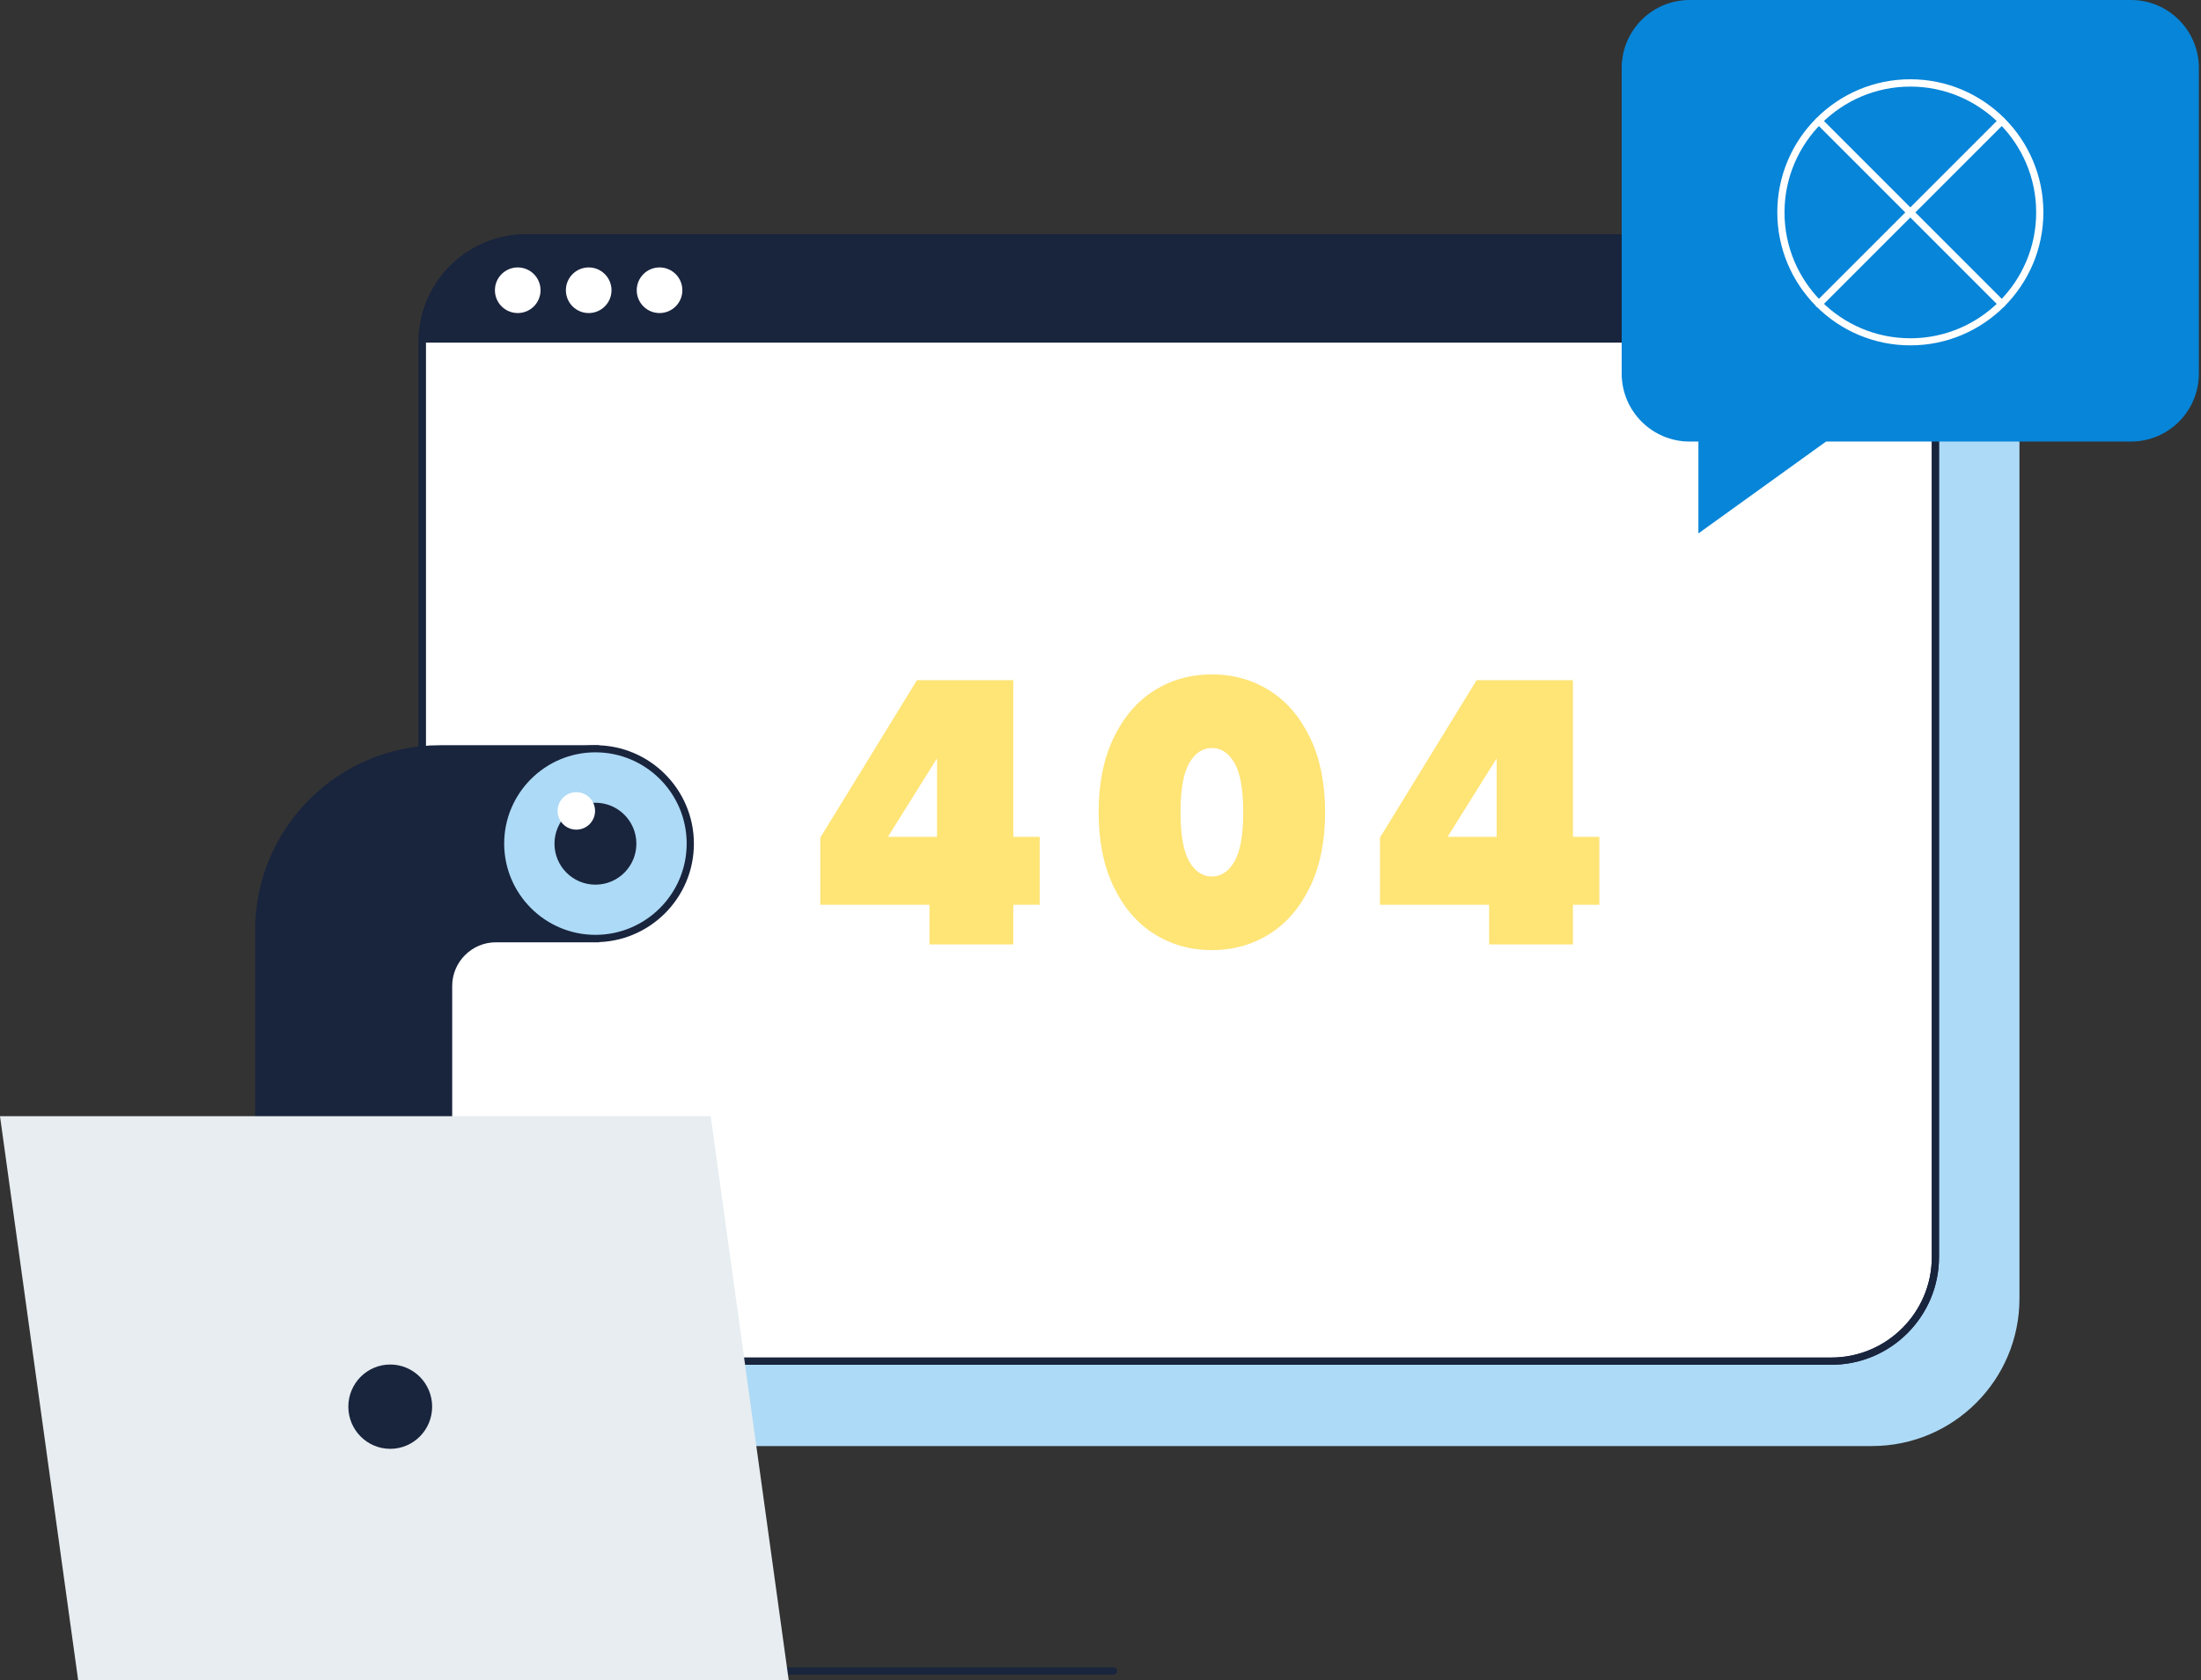 <svg width="262" height="200" viewBox="0 0 262 200" fill="none" xmlns="http://www.w3.org/2000/svg">
<rect x="0" y="0" width="262" height="200" fill="#333333" stroke="none"/>
<path fill-rule="evenodd" clip-rule="evenodd" d="M72.649 38.418H227.998C234.844 38.418 240.39 43.964 240.39 50.81V154.562C240.39 164.252 232.529 172.113 222.838 172.113H72.663C65.817 172.113 60.272 166.568 60.272 159.721V50.81C60.272 43.964 65.817 38.418 72.663 38.418H72.649Z" fill="#ADDAF6"/>
<path fill-rule="evenodd" clip-rule="evenodd" d="M62.646 28.314H217.995C224.841 28.314 230.387 33.859 230.387 40.705V149.617C230.387 156.463 224.841 162.009 217.995 162.009H62.646C55.8 162.009 50.254 156.463 50.254 149.617V40.705C50.254 33.859 55.8 28.314 62.646 28.314Z" fill="white"/>
<path d="M217.994 162.438H62.645C55.57 162.438 49.824 156.692 49.824 149.617V40.705C49.824 33.63 55.57 27.885 62.645 27.885H217.994C225.069 27.885 230.814 33.63 230.814 40.705V149.617C230.814 156.692 225.069 162.438 217.994 162.438ZM62.645 28.742C56.056 28.742 50.682 34.102 50.682 40.705V149.617C50.682 156.206 56.042 161.58 62.645 161.58H217.994C224.583 161.58 229.957 156.22 229.957 149.617V40.705C229.957 34.116 224.597 28.742 217.994 28.742H62.645Z" fill="#19243D"/>
<path fill-rule="evenodd" clip-rule="evenodd" d="M50.254 40.779V40.707C50.254 33.861 55.8 28.315 62.646 28.315H217.995C224.841 28.315 230.387 33.861 230.387 40.707V40.779H50.254Z" fill="#19243D"/>
<path d="M217.994 162.438H62.645C55.57 162.438 49.824 156.692 49.824 149.617V40.705C49.824 33.63 55.57 27.885 62.645 27.885H217.994C225.069 27.885 230.814 33.63 230.814 40.705V149.617C230.814 156.692 225.069 162.438 217.994 162.438ZM62.645 28.742C56.056 28.742 50.682 34.102 50.682 40.705V149.617C50.682 156.206 56.042 161.58 62.645 161.58H217.994C224.583 161.58 229.957 156.22 229.957 149.617V40.705C229.957 34.116 224.597 28.742 217.994 28.742H62.645Z" fill="#19243D"/>
<path d="M70.077 37.261C71.577 37.261 72.793 36.045 72.793 34.546C72.793 33.046 71.577 31.83 70.077 31.83C68.577 31.83 67.361 33.046 67.361 34.546C67.361 36.045 68.577 37.261 70.077 37.261Z" fill="white"/>
<path d="M61.63 37.261C63.13 37.261 64.345 36.045 64.345 34.546C64.345 33.046 63.13 31.83 61.63 31.83C60.13 31.83 58.914 33.046 58.914 34.546C58.914 36.045 60.13 37.261 61.63 37.261Z" fill="white"/>
<path d="M78.511 37.261C80.01 37.261 81.226 36.045 81.226 34.546C81.226 33.046 80.01 31.83 78.511 31.83C77.011 31.83 75.795 33.046 75.795 34.546C75.795 36.045 77.011 37.261 78.511 37.261Z" fill="white"/>
<path d="M120.617 99.605H123.761V107.695H120.617V112.412H110.641V107.695H97.648V99.691L109.154 80.953H120.617V99.605ZM111.541 99.605V90.258L105.695 99.605H111.541Z" fill="#FFE476"/>
<path d="M137.383 111.154C135.339 109.868 133.738 107.981 132.552 105.509C131.365 103.036 130.779 100.092 130.779 96.676C130.779 93.26 131.365 90.316 132.552 87.843C133.738 85.37 135.339 83.484 137.383 82.197C139.426 80.911 141.713 80.268 144.257 80.268C146.802 80.268 149.103 80.911 151.132 82.197C153.176 83.484 154.777 85.37 155.963 87.843C157.15 90.316 157.736 93.26 157.736 96.676C157.736 100.092 157.15 103.036 155.963 105.509C154.777 107.981 153.176 109.868 151.132 111.154C149.088 112.441 146.802 113.084 144.257 113.084C141.713 113.084 139.412 112.441 137.383 111.154ZM146.959 102.522C147.645 101.321 147.988 99.377 147.988 96.676C147.988 93.974 147.645 92.031 146.959 90.83C146.273 89.629 145.372 89.029 144.257 89.029C143.143 89.029 142.256 89.629 141.556 90.83C140.87 92.031 140.527 93.974 140.527 96.676C140.527 99.377 140.87 101.321 141.556 102.522C142.242 103.722 143.143 104.322 144.257 104.322C145.372 104.322 146.258 103.722 146.959 102.522Z" fill="#FFE476"/>
<path d="M187.236 99.605H190.381V107.695H187.236V112.412H177.26V107.695H164.268V99.691L175.773 80.953H187.236V99.605ZM178.16 99.605V90.258L172.314 99.605H178.16Z" fill="#FFE476"/>
<path d="M253.657 52.555H217.367L202.174 63.489V52.555H201.131C196.657 52.555 193.041 48.924 193.041 44.465V8.09C193.041 3.616 196.671 0 201.131 0H253.657C258.131 0 261.747 3.63 261.747 8.09V44.465C261.747 48.939 258.116 52.555 253.657 52.555Z" fill="#0785D8"/>
<path d="M227.401 41.106C218.668 41.106 211.564 34.003 211.564 25.27C211.564 16.537 218.668 9.434 227.401 9.434C236.134 9.434 243.237 16.537 243.237 25.27C243.237 34.003 236.134 41.106 227.401 41.106ZM227.401 10.306C219.14 10.306 212.422 17.023 212.422 25.284C212.422 33.546 219.14 40.263 227.401 40.263C235.662 40.263 242.38 33.546 242.38 25.284C242.38 17.023 235.662 10.306 227.401 10.306Z" fill="white"/>
<path d="M216.509 36.605C216.395 36.605 216.294 36.562 216.209 36.476C216.037 36.305 216.037 36.033 216.209 35.876L237.991 14.094C238.163 13.922 238.434 13.922 238.591 14.094C238.749 14.265 238.763 14.537 238.591 14.694L216.809 36.476C216.723 36.562 216.623 36.605 216.509 36.605Z" fill="white"/>
<path d="M238.291 36.605C238.177 36.605 238.077 36.562 237.991 36.477L216.209 14.694C216.037 14.523 216.037 14.251 216.209 14.094C216.38 13.937 216.652 13.922 216.809 14.094L238.591 35.876C238.763 36.048 238.763 36.319 238.591 36.477C238.506 36.562 238.405 36.605 238.291 36.605Z" fill="white"/>
<path fill-rule="evenodd" clip-rule="evenodd" d="M70.894 111.725H59.031C55.929 111.725 53.4 114.24 53.4 117.356V187.334H30.803V111.725V110.71C30.803 98.79 40.465 89.128 52.385 89.128H53.4H70.894V111.725Z" fill="#19243D"/>
<path d="M53.828 187.749H30.373V110.71C30.373 98.576 40.249 88.699 52.384 88.699H71.322V112.154H59.03C56.172 112.154 53.828 114.483 53.828 117.356V187.763V187.749ZM31.231 186.891H52.97V117.342C52.97 113.998 55.686 111.296 59.03 111.296H70.465V89.557H52.384C40.721 89.557 31.231 99.047 31.231 110.71V186.905V186.891Z" fill="#19243D"/>
<path d="M70.879 111.711C77.115 111.711 82.171 106.655 82.171 100.419C82.171 94.183 77.115 89.128 70.879 89.128C64.643 89.128 59.588 94.183 59.588 100.419C59.588 106.655 64.643 111.711 70.879 111.711Z" fill="#ADDAF6"/>
<path d="M70.878 105.294C73.57 105.294 75.752 103.112 75.752 100.42C75.752 97.728 73.57 95.546 70.878 95.546C68.186 95.546 66.004 97.728 66.004 100.42C66.004 103.112 68.186 105.294 70.878 105.294Z" fill="#19243D"/>
<path d="M68.605 98.748C69.836 98.748 70.834 97.749 70.834 96.518C70.834 95.286 69.836 94.288 68.605 94.288C67.373 94.288 66.375 95.286 66.375 96.518C66.375 97.749 67.373 98.748 68.605 98.748Z" fill="white"/>
<path d="M70.878 112.139C64.418 112.139 59.158 106.88 59.158 100.419C59.158 93.959 64.418 88.699 70.878 88.699C77.339 88.699 82.599 93.959 82.599 100.419C82.599 106.88 77.339 112.139 70.878 112.139ZM70.878 89.543C64.89 89.543 60.016 94.416 60.016 100.405C60.016 106.394 64.89 111.268 70.878 111.268C76.867 111.268 81.741 106.394 81.741 100.405C81.741 94.416 76.867 89.543 70.878 89.543Z" fill="#19243D"/>
<path d="M132.551 199.314H32.673C32.43 199.314 32.244 199.128 32.244 198.885C32.244 198.642 32.43 198.456 32.673 198.456H132.551C132.794 198.456 132.98 198.642 132.98 198.885C132.98 199.128 132.794 199.314 132.551 199.314Z" fill="#19243D"/>
<path fill-rule="evenodd" clip-rule="evenodd" d="M84.599 132.852H0L9.305 199.999H93.89L84.599 132.852Z" fill="#E7EDF0"/>
<path d="M46.453 172.443C49.208 172.443 51.441 170.197 51.441 167.426C51.441 164.655 49.208 162.409 46.453 162.409C43.698 162.409 41.465 164.655 41.465 167.426C41.465 170.197 43.698 172.443 46.453 172.443Z" fill="#19243D"/>
</svg>
